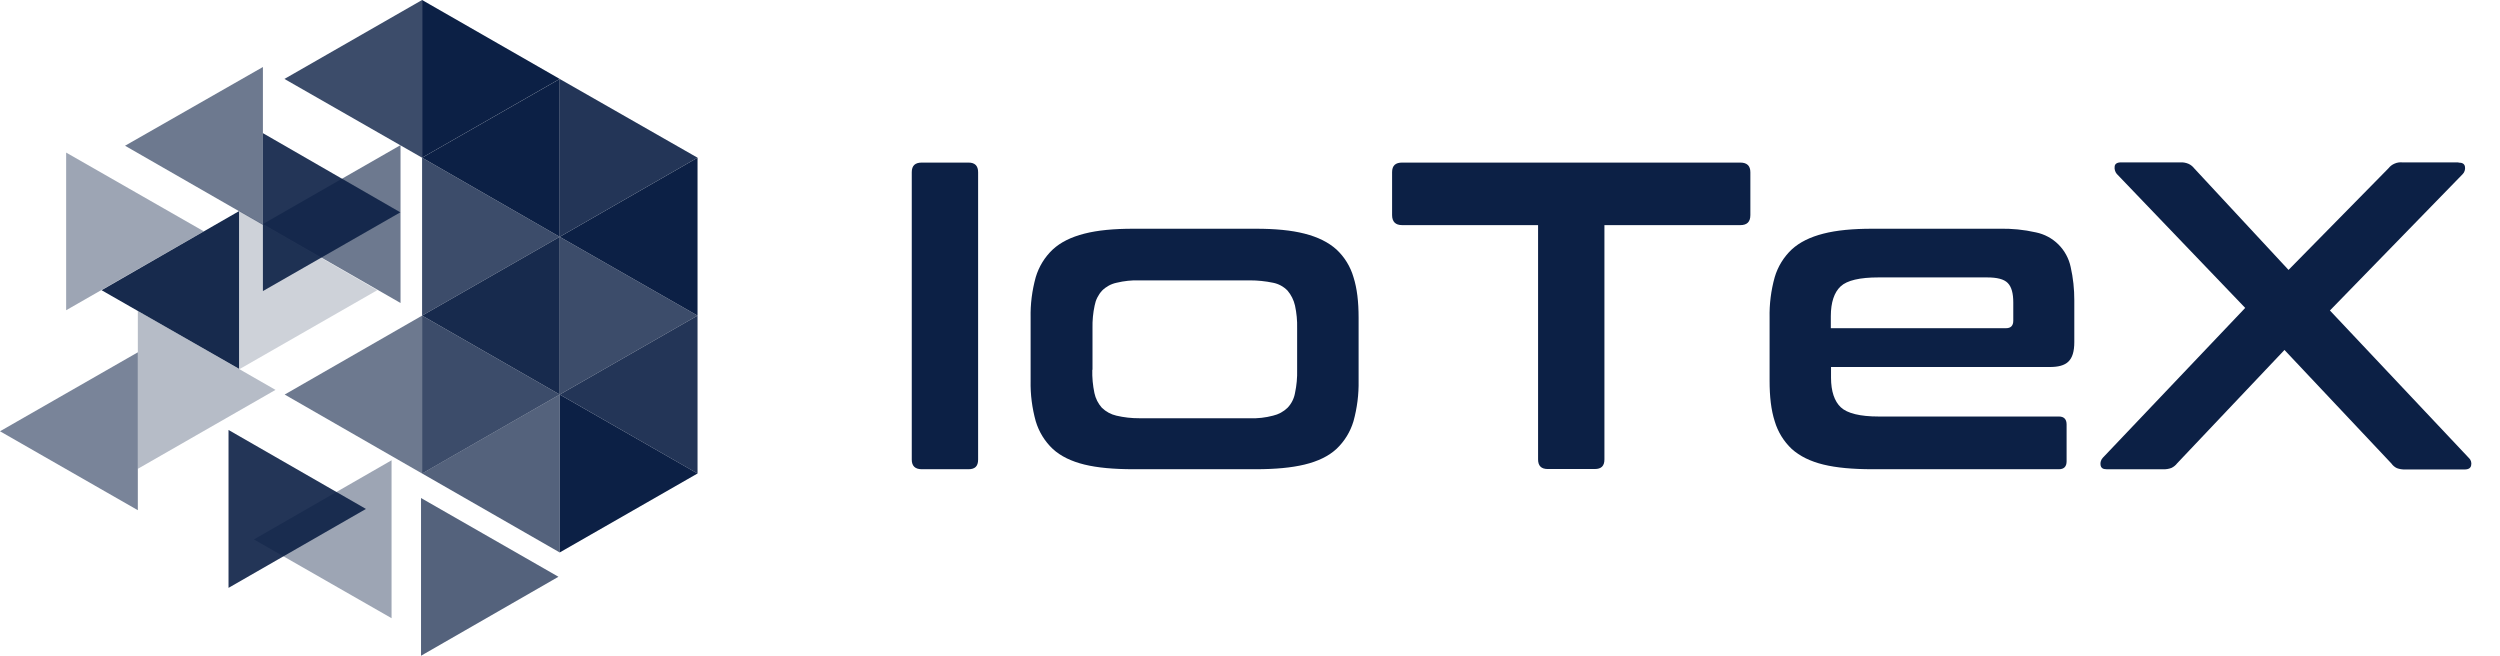 <svg width="61" height="16" viewBox="0 0 61 16" fill="none" xmlns="http://www.w3.org/2000/svg">
<path d="M23.632 3.967C23.788 3.967 23.866 4.046 23.866 4.202V11.215C23.866 11.377 23.788 11.449 23.632 11.449H22.492C22.33 11.449 22.247 11.371 22.247 11.215V4.202C22.247 4.04 22.33 3.967 22.492 3.967H23.632Z" fill="#0C2045"/>
<path d="M30.64 5.581C31.114 5.581 31.51 5.618 31.832 5.701C32.155 5.784 32.41 5.909 32.608 6.086C32.806 6.27 32.95 6.504 33.025 6.763C33.113 7.039 33.15 7.367 33.15 7.753V9.289C33.156 9.623 33.114 9.956 33.025 10.278C32.948 10.536 32.805 10.77 32.608 10.955C32.416 11.132 32.155 11.257 31.832 11.335C31.51 11.413 31.114 11.449 30.64 11.449H27.657C27.178 11.449 26.777 11.413 26.459 11.335C26.142 11.257 25.881 11.132 25.689 10.955C25.492 10.77 25.349 10.536 25.272 10.278C25.183 9.956 25.14 9.623 25.147 9.289V7.753C25.14 7.419 25.183 7.085 25.272 6.763C25.349 6.505 25.492 6.271 25.689 6.086C25.881 5.909 26.136 5.784 26.459 5.701C26.782 5.618 27.178 5.581 27.657 5.581H30.64ZM26.652 9.023C26.647 9.214 26.665 9.404 26.704 9.591C26.732 9.724 26.795 9.848 26.886 9.95C26.985 10.045 27.107 10.112 27.24 10.142C27.423 10.185 27.61 10.206 27.797 10.205H30.494C30.686 10.213 30.877 10.191 31.062 10.142C31.195 10.112 31.318 10.045 31.416 9.95C31.511 9.851 31.574 9.726 31.598 9.591C31.638 9.404 31.655 9.214 31.65 9.023V8.008C31.655 7.822 31.637 7.637 31.598 7.456C31.567 7.321 31.505 7.196 31.416 7.091C31.32 6.992 31.197 6.925 31.062 6.899C30.875 6.86 30.685 6.841 30.494 6.841H27.802C27.615 6.835 27.428 6.855 27.245 6.899C27.111 6.927 26.988 6.994 26.891 7.091C26.797 7.193 26.734 7.32 26.709 7.456C26.67 7.637 26.653 7.822 26.657 8.008V9.023H26.652Z" fill="#0C2045"/>
<path d="M42.464 3.967C42.626 3.967 42.709 4.046 42.709 4.202V5.248C42.709 5.415 42.626 5.493 42.464 5.493H39.148V11.21C39.148 11.371 39.07 11.444 38.913 11.444H37.763C37.607 11.444 37.529 11.366 37.529 11.21V5.493H34.212C34.05 5.493 33.967 5.41 33.967 5.248V4.202C33.967 4.04 34.05 3.967 34.212 3.967H42.464Z" fill="#0C2045"/>
<path d="M48.78 5.581C49.081 5.574 49.382 5.603 49.676 5.67C49.884 5.713 50.075 5.815 50.226 5.965C50.376 6.115 50.48 6.306 50.524 6.513C50.585 6.782 50.614 7.056 50.613 7.331V8.346C50.613 8.575 50.566 8.731 50.467 8.825C50.368 8.919 50.217 8.955 50.014 8.955H44.677V9.216C44.677 9.549 44.761 9.794 44.917 9.939C45.073 10.085 45.385 10.163 45.838 10.163H50.238C50.363 10.163 50.425 10.231 50.425 10.356V11.257C50.425 11.382 50.363 11.449 50.238 11.449H45.687C45.208 11.449 44.807 11.413 44.49 11.335C44.172 11.257 43.917 11.132 43.719 10.955C43.523 10.77 43.379 10.536 43.303 10.278C43.214 10.002 43.178 9.674 43.178 9.289V7.753C43.171 7.418 43.213 7.085 43.303 6.763C43.379 6.505 43.523 6.271 43.719 6.086C43.912 5.909 44.167 5.784 44.49 5.701C44.813 5.618 45.208 5.581 45.687 5.581H48.78ZM44.672 8.008H48.947C49.066 8.008 49.124 7.945 49.124 7.825V7.378C49.124 7.159 49.082 6.998 48.988 6.904C48.895 6.81 48.728 6.769 48.483 6.769H45.833C45.38 6.769 45.068 6.841 44.912 6.987C44.755 7.133 44.672 7.378 44.672 7.716V8.008Z" fill="#0C2045"/>
<path d="M59.985 3.967C60.084 3.967 60.136 3.999 60.146 4.072C60.151 4.104 60.148 4.136 60.138 4.167C60.129 4.198 60.112 4.226 60.089 4.249L56.85 7.576L60.24 11.174C60.264 11.195 60.282 11.223 60.292 11.254C60.302 11.286 60.304 11.319 60.297 11.351C60.287 11.418 60.235 11.455 60.136 11.455H58.688C58.619 11.457 58.55 11.447 58.485 11.423C58.431 11.398 58.384 11.358 58.35 11.309L55.741 8.539L53.123 11.304C53.086 11.353 53.037 11.392 52.982 11.418C52.915 11.443 52.844 11.454 52.774 11.45H51.404C51.31 11.45 51.264 11.418 51.253 11.345C51.248 11.313 51.251 11.281 51.261 11.25C51.271 11.219 51.288 11.191 51.31 11.168L54.783 7.513L51.649 4.243C51.629 4.219 51.614 4.191 51.605 4.16C51.596 4.13 51.593 4.098 51.597 4.066C51.602 3.999 51.654 3.962 51.753 3.962H53.201C53.27 3.958 53.34 3.971 53.404 3.999C53.457 4.024 53.503 4.062 53.539 4.108L55.84 6.586L58.277 4.108C58.317 4.057 58.368 4.017 58.428 3.992C58.487 3.966 58.551 3.956 58.615 3.962H59.985V3.967Z" fill="#0C2045"/>
<path d="M10.299 0V3.848L13.657 1.926L10.299 0Z" fill="#0C2045"/>
<path opacity="0.9" d="M13.657 1.927V5.779L17.02 3.848L13.657 1.927Z" fill="#0C2045"/>
<path opacity="0.8" d="M10.299 3.848V7.701L13.657 5.779L10.299 3.848Z" fill="#0C2045"/>
<path opacity="0.8" d="M13.657 5.779V9.627L17.02 7.701L13.657 5.779Z" fill="#0C2045"/>
<path opacity="0.8" d="M10.299 7.701V11.554L13.657 9.627L10.299 7.701Z" fill="#0C2045"/>
<path d="M13.657 9.627V13.48L17.02 11.553L13.657 9.627Z" fill="#0C2045"/>
<path opacity="0.4" d="M1.614 3.723V7.57L4.972 5.644L1.614 3.723Z" fill="#0C2045"/>
<path opacity="0.2" d="M5.852 5.149V9.002L9.205 7.081L5.852 5.149Z" fill="#0C2045"/>
<path opacity="0.3" d="M3.363 7.586V11.439L6.722 9.513L3.363 7.586Z" fill="#0C2045"/>
<path opacity="0.9" d="M5.576 10.491V14.344L8.929 12.418L5.576 10.491Z" fill="#0C2045"/>
<path opacity="0.7" d="M10.273 12.152V16L13.626 14.073L10.273 12.152Z" fill="#0C2045"/>
<path opacity="0.9" d="M6.415 3.249V7.102L9.768 5.181L6.415 3.249Z" fill="#0C2045"/>
<path opacity="0.8" d="M10.299 0V3.848L6.94 1.926L10.299 0Z" fill="#0C2045"/>
<path opacity="0.6" d="M6.415 1.635V5.488L3.051 3.556L6.415 1.635Z" fill="#0C2045"/>
<path opacity="0.6" d="M9.773 3.541V7.393L6.415 5.467L9.773 3.541Z" fill="#0C2045"/>
<path opacity="0.95" d="M5.837 5.149V9.002L2.478 7.081L5.837 5.149Z" fill="#0C2045"/>
<path opacity="0.6" d="M10.299 7.701V11.554L6.946 9.627L10.299 7.701Z" fill="#0C2045"/>
<path opacity="0.55" d="M3.363 8.596V12.449L0 10.523L3.363 8.596Z" fill="#0C2045"/>
<path d="M17.02 3.848V7.701L13.657 5.779L17.02 3.848Z" fill="#0C2045"/>
<path opacity="0.95" d="M13.657 5.779V9.627L10.299 7.701L13.657 5.779Z" fill="#0C2045"/>
<path opacity="0.9" d="M17.02 7.701V11.554L13.657 9.627L17.02 7.701Z" fill="#0C2045"/>
<path opacity="0.7" d="M13.657 9.627V13.48L10.299 11.553L13.657 9.627Z" fill="#0C2045"/>
<path opacity="0.4" d="M9.554 11.231V15.084L6.196 13.162L9.554 11.231Z" fill="#0C2045"/>
<path d="M13.657 1.927V5.779L10.299 3.848L13.657 1.927Z" fill="#0C2045"/>
</svg>
